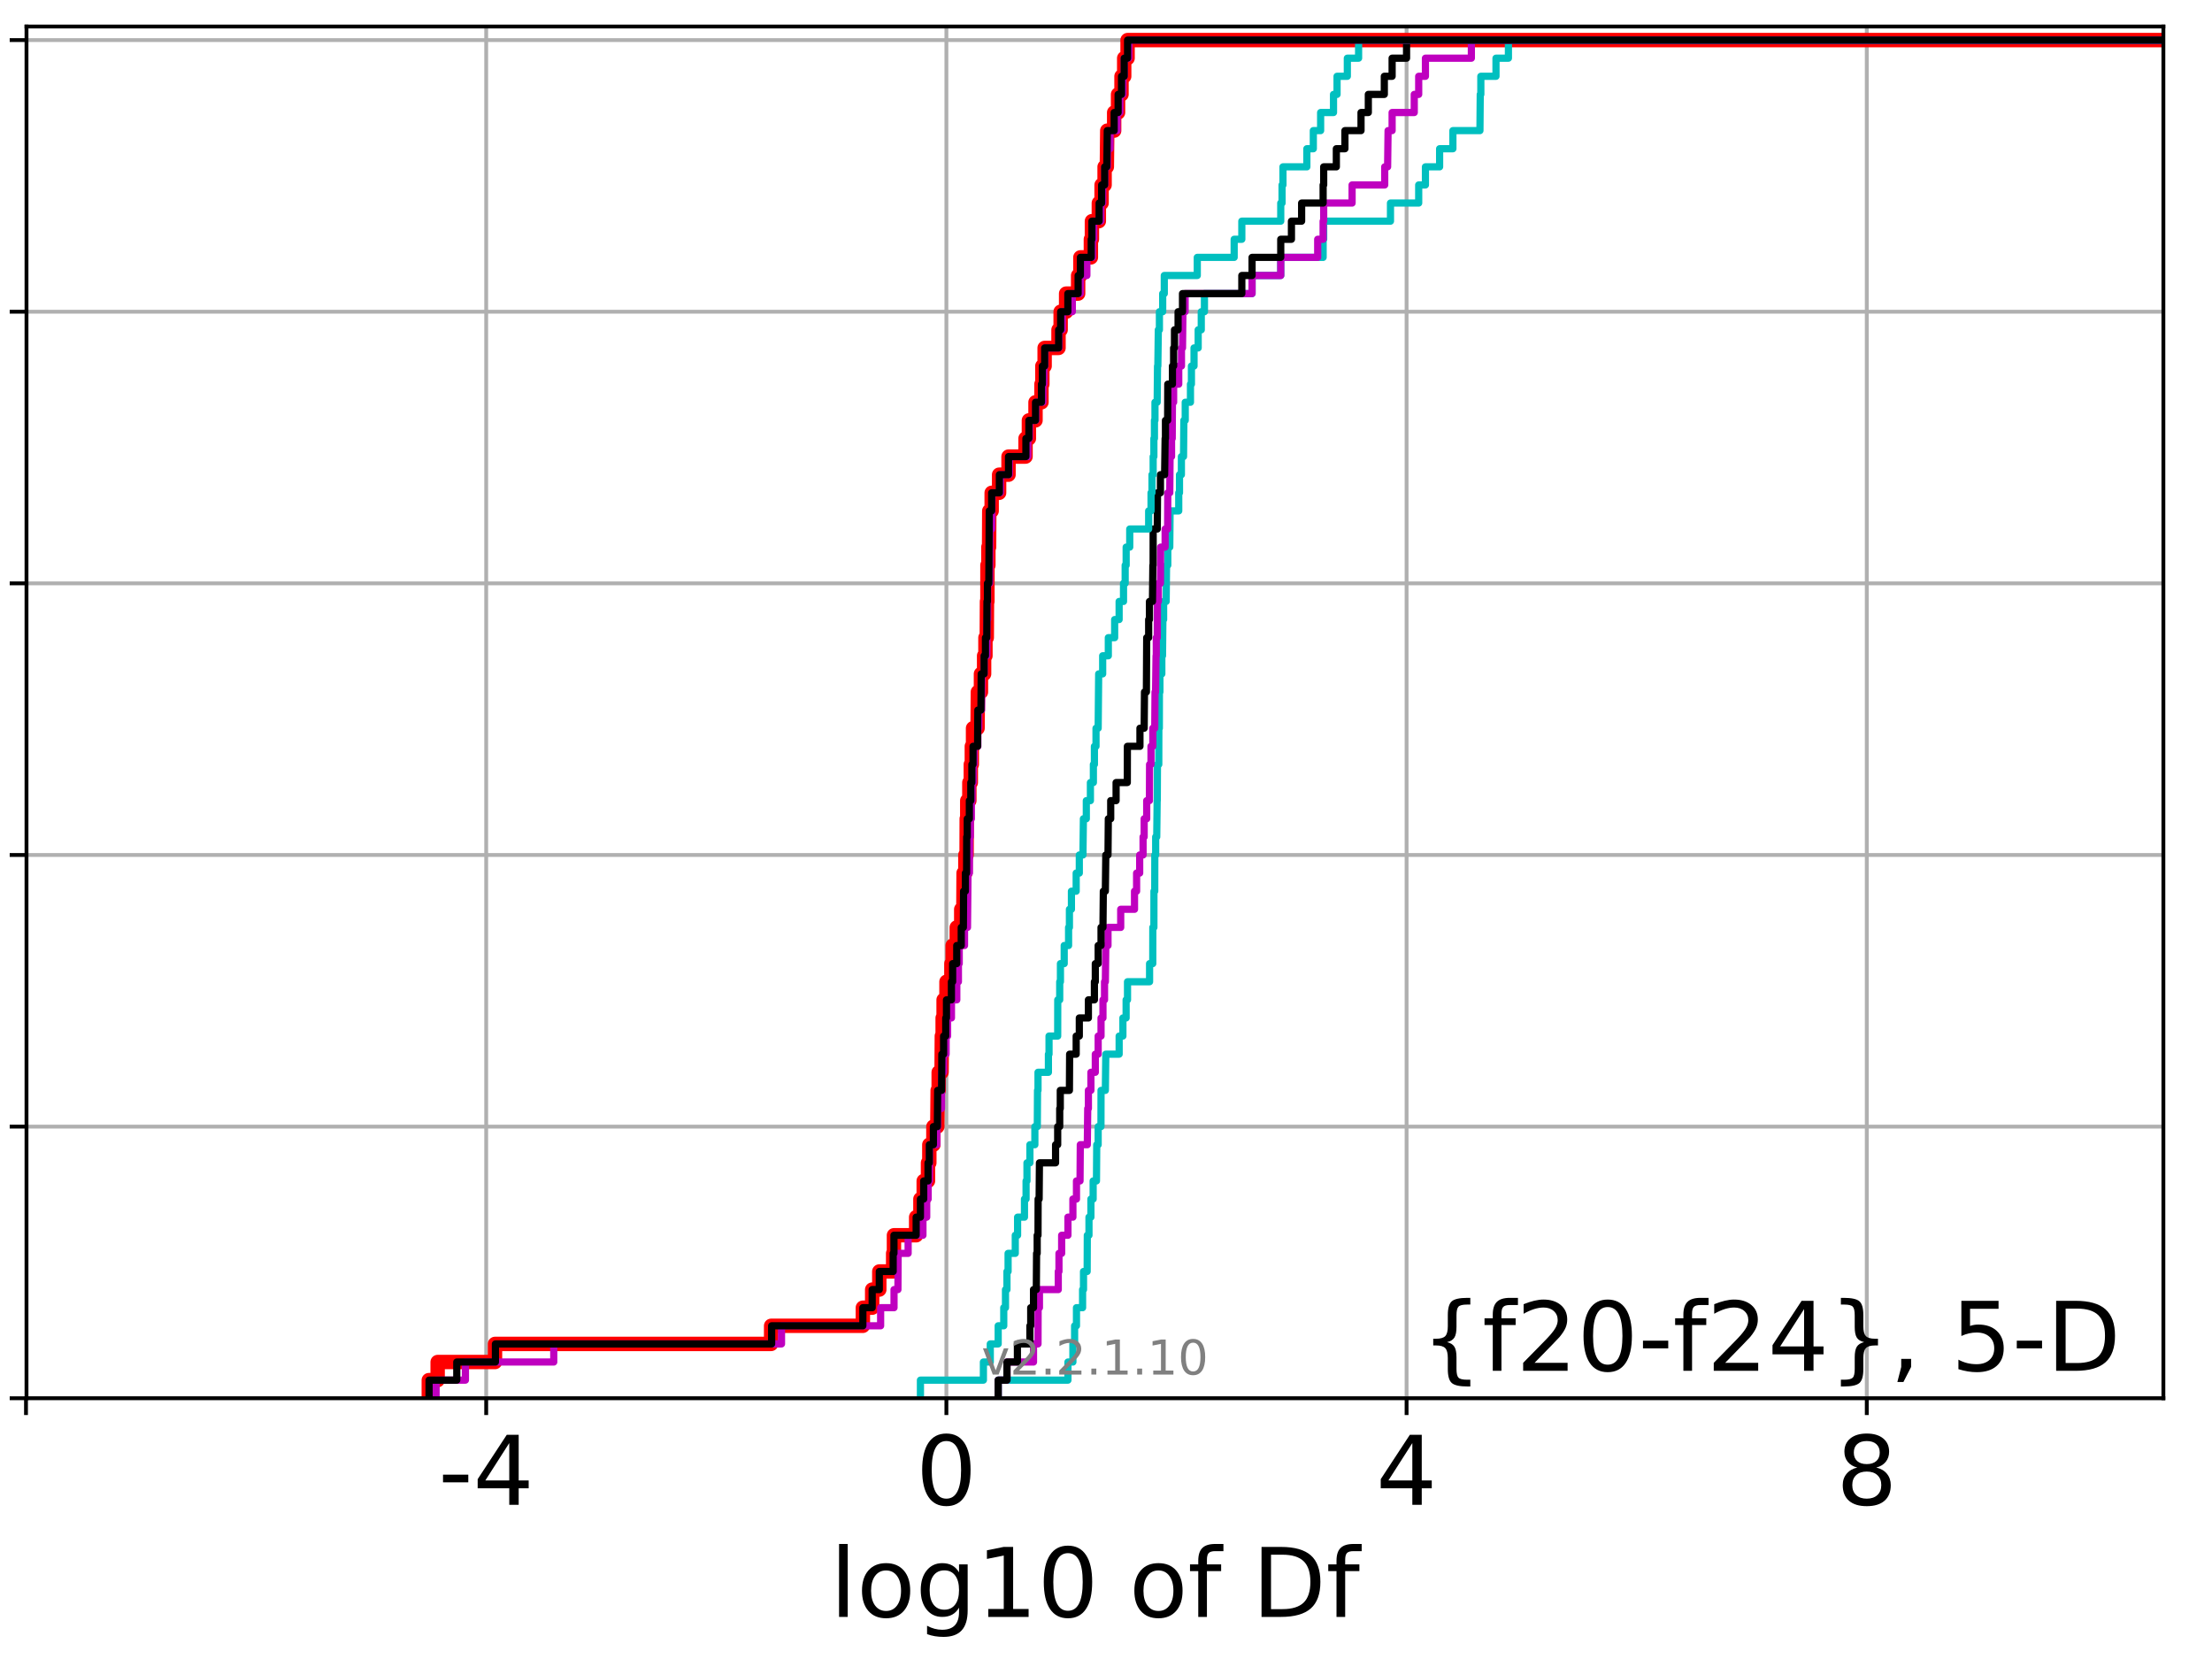<?xml version="1.0" encoding="utf-8" standalone="no"?>
<!DOCTYPE svg PUBLIC "-//W3C//DTD SVG 1.1//EN"
  "http://www.w3.org/Graphics/SVG/1.1/DTD/svg11.dtd">
<!-- Created with matplotlib (http://matplotlib.org/) -->
<svg height="345.6pt" version="1.1" viewBox="0 0 460.8 345.6" width="460.8pt" xmlns="http://www.w3.org/2000/svg" xmlns:xlink="http://www.w3.org/1999/xlink">
 <defs>
  <style type="text/css">
*{stroke-linecap:butt;stroke-linejoin:round;}
  </style>
 </defs>
 <g id="figure_1">
  <g id="patch_1">
   <path d="M 0 345.6 
L 460.8 345.6 
L 460.8 0 
L 0 0 
z
" style="fill:#ffffff;"/>
  </g>
  <g id="axes_1">
   <g id="patch_2">
    <path d="M 5.52 291.28 
L 450.672 291.28 
L 450.672 5.52 
L 5.52 5.52 
z
" style="fill:#ffffff;"/>
   </g>
   <g id="matplotlib.axis_1">
    <g id="xtick_1">
     <g id="line2d_1">
      <path clip-path="url(#p509a2408b2)" d="M 5.416 291.28 
L 5.416 5.52 
" style="fill:none;stroke:#b0b0b0;stroke-linecap:square;stroke-width:0.8;"/>
     </g>
     <g id="line2d_2">
      <defs>
       <path d="M 0 0 
L 0 3.5 
" id="m47ab465f50" style="stroke:#000000;stroke-width:0.8;"/>
      </defs>
      <g>
       <use style="stroke:#000000;stroke-width:0.8;" x="5.416" xlink:href="#m47ab465f50" y="291.28"/>
      </g>
     </g>
    </g>
    <g id="xtick_2">
     <g id="line2d_3">
      <path clip-path="url(#p509a2408b2)" d="M 101.284 291.28 
L 101.284 5.52 
" style="fill:none;stroke:#b0b0b0;stroke-linecap:square;stroke-width:0.8;"/>
     </g>
     <g id="line2d_4">
      <g>
       <use style="stroke:#000000;stroke-width:0.8;" x="101.284" xlink:href="#m47ab465f50" y="291.28"/>
      </g>
     </g>
     <g id="text_1">
      <!-- -4 -->
      <defs>
       <path d="M 4.891 31.391 
L 31.203 31.391 
L 31.203 23.391 
L 4.891 23.391 
z
" id="DejaVuSans-2d"/>
       <path d="M 37.797 64.312 
L 12.891 25.391 
L 37.797 25.391 
z
M 35.203 72.906 
L 47.609 72.906 
L 47.609 25.391 
L 58.016 25.391 
L 58.016 17.188 
L 47.609 17.188 
L 47.609 0 
L 37.797 0 
L 37.797 17.188 
L 4.891 17.188 
L 4.891 26.703 
z
" id="DejaVuSans-34"/>
      </defs>
      <g transform="translate(91.313 313.477)scale(0.2 -0.2)">
       <use xlink:href="#DejaVuSans-2d"/>
       <use x="36.084" xlink:href="#DejaVuSans-34"/>
      </g>
     </g>
    </g>
    <g id="xtick_3">
     <g id="line2d_5">
      <path clip-path="url(#p509a2408b2)" d="M 197.151 291.28 
L 197.151 5.52 
" style="fill:none;stroke:#b0b0b0;stroke-linecap:square;stroke-width:0.8;"/>
     </g>
     <g id="line2d_6">
      <g>
       <use style="stroke:#000000;stroke-width:0.8;" x="197.151" xlink:href="#m47ab465f50" y="291.28"/>
      </g>
     </g>
     <g id="text_2">
      <!-- 0 -->
      <defs>
       <path d="M 31.781 66.406 
Q 24.172 66.406 20.328 58.906 
Q 16.5 51.422 16.5 36.375 
Q 16.5 21.391 20.328 13.891 
Q 24.172 6.391 31.781 6.391 
Q 39.453 6.391 43.281 13.891 
Q 47.125 21.391 47.125 36.375 
Q 47.125 51.422 43.281 58.906 
Q 39.453 66.406 31.781 66.406 
z
M 31.781 74.219 
Q 44.047 74.219 50.516 64.516 
Q 56.984 54.828 56.984 36.375 
Q 56.984 17.969 50.516 8.266 
Q 44.047 -1.422 31.781 -1.422 
Q 19.531 -1.422 13.062 8.266 
Q 6.594 17.969 6.594 36.375 
Q 6.594 54.828 13.062 64.516 
Q 19.531 74.219 31.781 74.219 
z
" id="DejaVuSans-30"/>
      </defs>
      <g transform="translate(190.788 313.477)scale(0.2 -0.2)">
       <use xlink:href="#DejaVuSans-30"/>
      </g>
     </g>
    </g>
    <g id="xtick_4">
     <g id="line2d_7">
      <path clip-path="url(#p509a2408b2)" d="M 293.018 291.28 
L 293.018 5.52 
" style="fill:none;stroke:#b0b0b0;stroke-linecap:square;stroke-width:0.8;"/>
     </g>
     <g id="line2d_8">
      <g>
       <use style="stroke:#000000;stroke-width:0.8;" x="293.018" xlink:href="#m47ab465f50" y="291.28"/>
      </g>
     </g>
     <g id="text_3">
      <!-- 4 -->
      <g transform="translate(286.655 313.477)scale(0.2 -0.2)">
       <use xlink:href="#DejaVuSans-34"/>
      </g>
     </g>
    </g>
    <g id="xtick_5">
     <g id="line2d_9">
      <path clip-path="url(#p509a2408b2)" d="M 388.885 291.28 
L 388.885 5.52 
" style="fill:none;stroke:#b0b0b0;stroke-linecap:square;stroke-width:0.8;"/>
     </g>
     <g id="line2d_10">
      <g>
       <use style="stroke:#000000;stroke-width:0.8;" x="388.885" xlink:href="#m47ab465f50" y="291.28"/>
      </g>
     </g>
     <g id="text_4">
      <!-- 8 -->
      <defs>
       <path d="M 31.781 34.625 
Q 24.75 34.625 20.719 30.859 
Q 16.703 27.094 16.703 20.516 
Q 16.703 13.922 20.719 10.156 
Q 24.75 6.391 31.781 6.391 
Q 38.812 6.391 42.859 10.172 
Q 46.922 13.969 46.922 20.516 
Q 46.922 27.094 42.891 30.859 
Q 38.875 34.625 31.781 34.625 
z
M 21.922 38.812 
Q 15.578 40.375 12.031 44.719 
Q 8.5 49.078 8.5 55.328 
Q 8.5 64.062 14.719 69.141 
Q 20.953 74.219 31.781 74.219 
Q 42.672 74.219 48.875 69.141 
Q 55.078 64.062 55.078 55.328 
Q 55.078 49.078 51.531 44.719 
Q 48 40.375 41.703 38.812 
Q 48.828 37.156 52.797 32.312 
Q 56.781 27.484 56.781 20.516 
Q 56.781 9.906 50.312 4.234 
Q 43.844 -1.422 31.781 -1.422 
Q 19.734 -1.422 13.25 4.234 
Q 6.781 9.906 6.781 20.516 
Q 6.781 27.484 10.781 32.312 
Q 14.797 37.156 21.922 38.812 
z
M 18.312 54.391 
Q 18.312 48.734 21.844 45.562 
Q 25.391 42.391 31.781 42.391 
Q 38.141 42.391 41.719 45.562 
Q 45.312 48.734 45.312 54.391 
Q 45.312 60.062 41.719 63.234 
Q 38.141 66.406 31.781 66.406 
Q 25.391 66.406 21.844 63.234 
Q 18.312 60.062 18.312 54.391 
z
" id="DejaVuSans-38"/>
      </defs>
      <g transform="translate(382.522 313.477)scale(0.2 -0.2)">
       <use xlink:href="#DejaVuSans-38"/>
      </g>
     </g>
    </g>
    <g id="text_5">
     <!-- log10 of Df -->
     <defs>
      <path d="M 9.422 75.984 
L 18.406 75.984 
L 18.406 0 
L 9.422 0 
z
" id="DejaVuSans-6c"/>
      <path d="M 30.609 48.391 
Q 23.391 48.391 19.188 42.75 
Q 14.984 37.109 14.984 27.297 
Q 14.984 17.484 19.156 11.844 
Q 23.344 6.203 30.609 6.203 
Q 37.797 6.203 41.984 11.859 
Q 46.188 17.531 46.188 27.297 
Q 46.188 37.016 41.984 42.703 
Q 37.797 48.391 30.609 48.391 
z
M 30.609 56 
Q 42.328 56 49.016 48.375 
Q 55.719 40.766 55.719 27.297 
Q 55.719 13.875 49.016 6.219 
Q 42.328 -1.422 30.609 -1.422 
Q 18.844 -1.422 12.172 6.219 
Q 5.516 13.875 5.516 27.297 
Q 5.516 40.766 12.172 48.375 
Q 18.844 56 30.609 56 
z
" id="DejaVuSans-6f"/>
      <path d="M 45.406 27.984 
Q 45.406 37.75 41.375 43.109 
Q 37.359 48.484 30.078 48.484 
Q 22.859 48.484 18.828 43.109 
Q 14.797 37.75 14.797 27.984 
Q 14.797 18.266 18.828 12.891 
Q 22.859 7.516 30.078 7.516 
Q 37.359 7.516 41.375 12.891 
Q 45.406 18.266 45.406 27.984 
z
M 54.391 6.781 
Q 54.391 -7.172 48.188 -13.984 
Q 42 -20.797 29.203 -20.797 
Q 24.469 -20.797 20.266 -20.094 
Q 16.062 -19.391 12.109 -17.922 
L 12.109 -9.188 
Q 16.062 -11.328 19.922 -12.344 
Q 23.781 -13.375 27.781 -13.375 
Q 36.625 -13.375 41.016 -8.766 
Q 45.406 -4.156 45.406 5.172 
L 45.406 9.625 
Q 42.625 4.781 38.281 2.391 
Q 33.938 0 27.875 0 
Q 17.828 0 11.672 7.656 
Q 5.516 15.328 5.516 27.984 
Q 5.516 40.672 11.672 48.328 
Q 17.828 56 27.875 56 
Q 33.938 56 38.281 53.609 
Q 42.625 51.219 45.406 46.391 
L 45.406 54.688 
L 54.391 54.688 
z
" id="DejaVuSans-67"/>
      <path d="M 12.406 8.297 
L 28.516 8.297 
L 28.516 63.922 
L 10.984 60.406 
L 10.984 69.391 
L 28.422 72.906 
L 38.281 72.906 
L 38.281 8.297 
L 54.391 8.297 
L 54.391 0 
L 12.406 0 
z
" id="DejaVuSans-31"/>
      <path id="DejaVuSans-20"/>
      <path d="M 37.109 75.984 
L 37.109 68.5 
L 28.516 68.5 
Q 23.688 68.5 21.797 66.547 
Q 19.922 64.594 19.922 59.516 
L 19.922 54.688 
L 34.719 54.688 
L 34.719 47.703 
L 19.922 47.703 
L 19.922 0 
L 10.891 0 
L 10.891 47.703 
L 2.297 47.703 
L 2.297 54.688 
L 10.891 54.688 
L 10.891 58.5 
Q 10.891 67.625 15.141 71.797 
Q 19.391 75.984 28.609 75.984 
z
" id="DejaVuSans-66"/>
      <path d="M 19.672 64.797 
L 19.672 8.109 
L 31.594 8.109 
Q 46.688 8.109 53.688 14.938 
Q 60.688 21.781 60.688 36.531 
Q 60.688 51.172 53.688 57.984 
Q 46.688 64.797 31.594 64.797 
z
M 9.812 72.906 
L 30.078 72.906 
Q 51.266 72.906 61.172 64.094 
Q 71.094 55.281 71.094 36.531 
Q 71.094 17.672 61.125 8.828 
Q 51.172 0 30.078 0 
L 9.812 0 
z
" id="DejaVuSans-44"/>
     </defs>
     <g transform="translate(172.91 336.833)scale(0.2 -0.2)">
      <use xlink:href="#DejaVuSans-6c"/>
      <use x="27.783" xlink:href="#DejaVuSans-6f"/>
      <use x="88.965" xlink:href="#DejaVuSans-67"/>
      <use x="152.441" xlink:href="#DejaVuSans-31"/>
      <use x="216.064" xlink:href="#DejaVuSans-30"/>
      <use x="279.688" xlink:href="#DejaVuSans-20"/>
      <use x="311.475" xlink:href="#DejaVuSans-6f"/>
      <use x="372.656" xlink:href="#DejaVuSans-66"/>
      <use x="407.861" xlink:href="#DejaVuSans-20"/>
      <use x="439.648" xlink:href="#DejaVuSans-44"/>
      <use x="516.65" xlink:href="#DejaVuSans-66"/>
     </g>
    </g>
   </g>
   <g id="matplotlib.axis_2">
    <g id="ytick_1">
     <g id="line2d_11">
      <path clip-path="url(#p509a2408b2)" d="M 5.52 291.28 
L 450.672 291.28 
" style="fill:none;stroke:#b0b0b0;stroke-linecap:square;stroke-width:0.8;"/>
     </g>
     <g id="line2d_12">
      <defs>
       <path d="M 0 0 
L -3.5 0 
" id="mbb4badc30c" style="stroke:#000000;stroke-width:0.8;"/>
      </defs>
      <g>
       <use style="stroke:#000000;stroke-width:0.8;" x="5.52" xlink:href="#mbb4badc30c" y="291.28"/>
      </g>
     </g>
    </g>
    <g id="ytick_2">
     <g id="line2d_13">
      <path clip-path="url(#p509a2408b2)" d="M 5.52 234.694 
L 450.672 234.694 
" style="fill:none;stroke:#b0b0b0;stroke-linecap:square;stroke-width:0.8;"/>
     </g>
     <g id="line2d_14">
      <g>
       <use style="stroke:#000000;stroke-width:0.8;" x="5.52" xlink:href="#mbb4badc30c" y="234.694"/>
      </g>
     </g>
    </g>
    <g id="ytick_3">
     <g id="line2d_15">
      <path clip-path="url(#p509a2408b2)" d="M 5.52 178.108 
L 450.672 178.108 
" style="fill:none;stroke:#b0b0b0;stroke-linecap:square;stroke-width:0.8;"/>
     </g>
     <g id="line2d_16">
      <g>
       <use style="stroke:#000000;stroke-width:0.8;" x="5.52" xlink:href="#mbb4badc30c" y="178.108"/>
      </g>
     </g>
    </g>
    <g id="ytick_4">
     <g id="line2d_17">
      <path clip-path="url(#p509a2408b2)" d="M 5.52 121.522 
L 450.672 121.522 
" style="fill:none;stroke:#b0b0b0;stroke-linecap:square;stroke-width:0.8;"/>
     </g>
     <g id="line2d_18">
      <g>
       <use style="stroke:#000000;stroke-width:0.8;" x="5.52" xlink:href="#mbb4badc30c" y="121.522"/>
      </g>
     </g>
    </g>
    <g id="ytick_5">
     <g id="line2d_19">
      <path clip-path="url(#p509a2408b2)" d="M 5.52 64.935 
L 450.672 64.935 
" style="fill:none;stroke:#b0b0b0;stroke-linecap:square;stroke-width:0.8;"/>
     </g>
     <g id="line2d_20">
      <g>
       <use style="stroke:#000000;stroke-width:0.8;" x="5.52" xlink:href="#mbb4badc30c" y="64.935"/>
      </g>
     </g>
    </g>
    <g id="ytick_6">
     <g id="line2d_21">
      <path clip-path="url(#p509a2408b2)" d="M 5.52 8.349 
L 450.672 8.349 
" style="fill:none;stroke:#b0b0b0;stroke-linecap:square;stroke-width:0.8;"/>
     </g>
     <g id="line2d_22">
      <g>
       <use style="stroke:#000000;stroke-width:0.8;" x="5.52" xlink:href="#mbb4badc30c" y="8.349"/>
      </g>
     </g>
    </g>
   </g>
   <g id="line2d_23">
    <path clip-path="url(#p509a2408b2)" d="M 89.325 291.28 
L 89.325 287.508 
L 91.171 287.508 
L 91.171 283.735 
L 103.117 283.735 
L 103.117 279.963 
L 160.641 279.963 
L 160.641 276.19 
L 179.749 276.19 
L 179.749 272.418 
L 181.69 272.418 
L 181.69 268.646 
L 183.173 268.646 
L 183.173 264.873 
L 186.061 264.873 
L 186.061 261.101 
L 186.227 261.101 
L 186.227 257.328 
L 190.852 257.328 
L 190.852 253.556 
L 191.738 253.556 
L 191.738 249.783 
L 192.425 249.783 
L 192.425 246.011 
L 193.317 246.011 
L 193.317 242.239 
L 193.595 242.239 
L 193.595 238.466 
L 194.441 238.466 
L 194.441 234.694 
L 195.259 234.694 
L 195.328 227.149 
L 195.543 227.149 
L 195.543 223.377 
L 196.147 223.377 
L 196.199 215.832 
L 196.372 215.832 
L 196.372 212.059 
L 196.569 212.059 
L 196.569 208.287 
L 197.168 208.287 
L 197.168 204.515 
L 198.195 204.515 
L 198.195 200.742 
L 198.451 200.742 
L 198.451 196.97 
L 199.306 196.97 
L 199.306 193.197 
L 200.242 193.197 
L 200.242 189.425 
L 200.687 189.425 
L 200.731 181.88 
L 201.103 181.88 
L 201.103 178.108 
L 201.358 178.108 
L 201.382 170.563 
L 201.495 170.563 
L 201.495 166.79 
L 201.933 166.79 
L 201.933 163.018 
L 202.238 163.018 
L 202.238 159.246 
L 202.449 159.246 
L 202.449 155.473 
L 202.702 155.473 
L 202.702 151.701 
L 203.645 151.701 
L 203.704 144.156 
L 204.351 144.156 
L 204.351 140.384 
L 205.007 140.384 
L 205.007 136.611 
L 205.285 136.611 
L 205.285 132.839 
L 205.562 132.839 
L 205.604 125.294 
L 205.696 125.294 
L 205.703 117.749 
L 205.897 117.749 
L 205.897 113.977 
L 206.044 113.977 
L 206.082 106.432 
L 206.581 106.432 
L 206.581 102.66 
L 208.133 102.66 
L 208.133 98.887 
L 210.094 98.887 
L 210.094 95.115 
L 213.638 95.115 
L 213.638 91.342 
L 214.34 91.342 
L 214.34 87.57 
L 215.717 87.57 
L 215.717 83.797 
L 216.957 83.797 
L 216.957 80.025 
L 217.142 80.025 
L 217.142 76.253 
L 217.616 76.253 
L 217.616 72.48 
L 220.507 72.48 
L 220.507 68.708 
L 220.951 68.708 
L 220.951 64.935 
L 222.092 64.935 
L 222.092 61.163 
L 224.595 61.163 
L 224.595 57.391 
L 225.064 57.391 
L 225.064 53.618 
L 227.251 53.618 
L 227.251 49.846 
L 227.467 49.846 
L 227.467 46.073 
L 228.909 46.073 
L 228.909 42.301 
L 229.48 42.301 
L 229.48 38.529 
L 230.108 38.529 
L 230.108 34.756 
L 230.576 34.756 
L 230.663 27.211 
L 232.099 27.211 
L 232.099 23.439 
L 232.909 23.439 
L 232.909 19.667 
L 233.63 19.667 
L 233.63 15.894 
L 234.191 15.894 
L 234.191 12.122 
L 234.895 12.122 
L 234.895 8.349 
L 234.895 8.349 
L 450.672 8.349 
L 450.672 8.349 
" style="fill:none;stroke:#ff0000;stroke-linecap:square;stroke-width:3;"/>
   </g>
   <g id="line2d_24">
    <path clip-path="url(#p509a2408b2)" d="M 207.94 291.28 
L 207.94 287.508 
L 222.471 287.508 
L 222.471 283.735 
L 223.503 283.735 
L 223.503 279.963 
L 223.861 279.963 
L 223.861 276.19 
L 224.249 276.19 
L 224.249 272.418 
L 225.522 272.418 
L 225.522 268.646 
L 225.716 268.646 
L 225.716 264.873 
L 226.475 264.873 
L 226.506 257.328 
L 226.853 257.328 
L 226.853 253.556 
L 227.255 253.556 
L 227.255 249.783 
L 227.724 249.783 
L 227.724 246.011 
L 228.415 246.011 
L 228.471 238.466 
L 228.768 238.466 
L 228.768 234.694 
L 229.351 234.694 
L 229.366 227.149 
L 230.266 227.149 
L 230.359 219.604 
L 233.139 219.604 
L 233.139 215.832 
L 233.92 215.832 
L 233.92 212.059 
L 234.591 212.059 
L 234.591 208.287 
L 234.881 208.287 
L 234.881 204.515 
L 239.478 204.515 
L 239.478 200.742 
L 240.141 200.742 
L 240.152 193.197 
L 240.379 193.197 
L 240.389 185.653 
L 240.554 185.653 
L 240.569 178.108 
L 240.748 178.108 
L 240.748 174.335 
L 240.969 174.335 
L 241.058 166.79 
L 241.082 166.79 
L 241.118 159.246 
L 241.395 159.246 
L 241.409 151.701 
L 241.512 151.701 
L 241.525 144.156 
L 241.629 144.156 
L 241.629 140.384 
L 242.03 140.384 
L 242.03 136.611 
L 242.171 136.611 
L 242.253 129.066 
L 242.404 129.066 
L 242.404 125.294 
L 242.933 125.294 
L 243.014 117.749 
L 243.271 117.749 
L 243.271 113.977 
L 243.684 113.977 
L 243.747 106.432 
L 245.554 106.432 
L 245.554 102.66 
L 245.711 102.66 
L 245.711 98.887 
L 246.106 98.887 
L 246.106 95.115 
L 246.552 95.115 
L 246.62 87.57 
L 246.907 87.57 
L 246.907 83.797 
L 247.996 83.797 
L 247.996 80.025 
L 248.196 80.025 
L 248.196 76.253 
L 248.739 76.253 
L 248.739 72.48 
L 249.603 72.48 
L 249.603 68.708 
L 250.246 68.708 
L 250.246 64.935 
L 250.907 64.935 
L 250.907 61.163 
L 260.828 61.163 
L 260.828 57.391 
L 266.803 57.391 
L 266.803 53.618 
L 275.631 53.618 
L 275.631 49.846 
L 275.748 49.846 
L 275.748 46.073 
L 289.662 46.073 
L 289.662 42.301 
L 295.54 42.301 
L 295.54 38.529 
L 296.944 38.529 
L 296.944 34.756 
L 299.899 34.756 
L 299.899 30.984 
L 302.666 30.984 
L 302.666 27.211 
L 308.298 27.211 
L 308.362 19.667 
L 308.483 19.667 
L 308.483 15.894 
L 311.643 15.894 
L 311.643 12.122 
L 314.232 12.122 
L 314.232 8.349 
L 314.232 8.349 
L 450.672 8.349 
L 450.672 8.349 
" style="fill:none;stroke:#00bfbf;stroke-linecap:square;stroke-width:1.5;"/>
   </g>
   <g id="line2d_25">
    <path clip-path="url(#p509a2408b2)" d="M 207.94 291.28 
L 207.94 287.508 
L 209.769 287.508 
L 209.769 283.735 
L 215.299 283.735 
L 215.299 279.963 
L 216.237 279.963 
L 216.26 272.418 
L 216.534 272.418 
L 216.534 268.646 
L 220.457 268.646 
L 220.457 264.873 
L 220.603 264.873 
L 220.603 261.101 
L 221.163 261.101 
L 221.163 257.328 
L 222.471 257.328 
L 222.471 253.556 
L 223.503 253.556 
L 223.503 249.783 
L 224.249 249.783 
L 224.249 246.011 
L 224.99 246.011 
L 225.046 238.466 
L 226.506 238.466 
L 226.594 230.921 
L 226.734 230.921 
L 226.734 227.149 
L 227.255 227.149 
L 227.255 223.377 
L 228.172 223.377 
L 228.172 219.604 
L 228.768 219.604 
L 228.768 215.832 
L 229.366 215.832 
L 229.366 212.059 
L 229.767 212.059 
L 229.767 208.287 
L 230.094 208.287 
L 230.094 204.515 
L 230.266 204.515 
L 230.359 196.97 
L 230.817 196.97 
L 230.817 193.197 
L 233.464 193.197 
L 233.464 189.425 
L 236.34 189.425 
L 236.34 185.653 
L 236.774 185.653 
L 236.774 181.88 
L 237.417 181.88 
L 237.417 178.108 
L 238.122 178.108 
L 238.122 174.335 
L 238.351 174.335 
L 238.351 170.563 
L 238.879 170.563 
L 238.879 166.79 
L 239.447 166.79 
L 239.478 159.246 
L 239.774 159.246 
L 239.774 155.473 
L 240.152 155.473 
L 240.152 151.701 
L 240.554 151.701 
L 240.614 144.156 
L 240.726 144.156 
L 240.827 136.611 
L 240.875 136.611 
L 240.875 132.839 
L 241.082 132.839 
L 241.118 125.294 
L 241.317 125.294 
L 241.317 121.522 
L 241.741 121.522 
L 241.782 113.977 
L 242.717 113.977 
L 242.717 110.204 
L 243.241 110.204 
L 243.271 102.66 
L 243.684 102.66 
L 243.747 95.115 
L 244.055 95.115 
L 244.055 91.342 
L 244.196 91.342 
L 244.24 83.797 
L 244.488 83.797 
L 244.488 80.025 
L 245.554 80.025 
L 245.554 76.253 
L 246.119 76.253 
L 246.119 72.48 
L 246.337 72.48 
L 246.426 64.935 
L 246.883 64.935 
L 246.883 61.163 
L 260.828 61.163 
L 260.828 57.391 
L 266.803 57.391 
L 266.803 53.618 
L 274.499 53.618 
L 274.499 49.846 
L 275.631 49.846 
L 275.631 46.073 
L 275.748 46.073 
L 275.748 42.301 
L 281.666 42.301 
L 281.666 38.529 
L 288.461 38.529 
L 288.461 34.756 
L 289.065 34.756 
L 289.161 27.211 
L 290.004 27.211 
L 290.004 23.439 
L 294.616 23.439 
L 294.616 19.667 
L 295.54 19.667 
L 295.54 15.894 
L 296.944 15.894 
L 296.944 12.122 
L 306.513 12.122 
L 306.513 8.349 
L 306.513 8.349 
L 450.672 8.349 
L 450.672 8.349 
" style="fill:none;stroke:#bf00bf;stroke-linecap:square;stroke-width:1.5;"/>
   </g>
   <g id="line2d_26">
    <path clip-path="url(#p509a2408b2)" d="M 207.94 291.28 
L 207.94 287.508 
L 209.769 287.508 
L 209.769 283.735 
L 211.946 283.735 
L 211.946 279.963 
L 214.549 279.963 
L 214.549 276.19 
L 214.718 276.19 
L 214.718 272.418 
L 215.299 272.418 
L 215.299 268.646 
L 215.885 268.646 
L 215.938 261.101 
L 216.065 261.101 
L 216.065 257.328 
L 216.237 257.328 
L 216.26 249.783 
L 216.47 249.783 
L 216.534 242.239 
L 219.896 242.239 
L 219.896 238.466 
L 220.336 238.466 
L 220.336 234.694 
L 220.758 234.694 
L 220.758 230.921 
L 220.876 230.921 
L 220.876 227.149 
L 222.78 227.149 
L 222.824 219.604 
L 224.189 219.604 
L 224.189 215.832 
L 224.841 215.832 
L 224.841 212.059 
L 226.734 212.059 
L 226.734 208.287 
L 227.986 208.287 
L 227.986 204.515 
L 228.172 204.515 
L 228.172 200.742 
L 228.768 200.742 
L 228.768 196.97 
L 229.366 196.97 
L 229.366 193.197 
L 229.767 193.197 
L 229.842 185.653 
L 230.266 185.653 
L 230.359 178.108 
L 230.817 178.108 
L 230.884 170.563 
L 231.381 170.563 
L 231.381 166.79 
L 232.503 166.79 
L 232.503 163.018 
L 234.838 163.018 
L 234.855 155.473 
L 237.471 155.473 
L 237.471 151.701 
L 238.351 151.701 
L 238.418 144.156 
L 238.816 144.156 
L 238.879 132.839 
L 239.287 132.839 
L 239.287 129.066 
L 239.455 129.066 
L 239.455 125.294 
L 240.079 125.294 
L 240.16 117.749 
L 240.216 117.749 
L 240.225 110.204 
L 241.082 110.204 
L 241.133 102.66 
L 241.741 102.66 
L 241.741 98.887 
L 242.611 98.887 
L 242.717 91.342 
L 242.786 91.342 
L 242.786 87.57 
L 243.241 87.57 
L 243.271 80.025 
L 244.24 80.025 
L 244.24 76.253 
L 244.488 76.253 
L 244.488 72.48 
L 244.67 72.48 
L 244.67 68.708 
L 245.417 68.708 
L 245.417 64.935 
L 246.337 64.935 
L 246.337 61.163 
L 258.694 61.163 
L 258.694 57.391 
L 260.828 57.391 
L 260.828 53.618 
L 266.803 53.618 
L 266.803 49.846 
L 269.031 49.846 
L 269.031 46.073 
L 271.153 46.073 
L 271.153 42.301 
L 275.631 42.301 
L 275.631 38.529 
L 275.748 38.529 
L 275.748 34.756 
L 278.385 34.756 
L 278.385 30.984 
L 280.173 30.984 
L 280.173 27.211 
L 283.526 27.211 
L 283.526 23.439 
L 285.047 23.439 
L 285.047 19.667 
L 288.379 19.667 
L 288.379 15.894 
L 290.004 15.894 
L 290.004 12.122 
L 293.013 12.122 
L 293.013 8.349 
L 293.013 8.349 
L 450.672 8.349 
L 450.672 8.349 
" style="fill:none;stroke:#000000;stroke-linecap:square;stroke-width:1.5;"/>
   </g>
   <g id="line2d_27">
    <path clip-path="url(#p509a2408b2)" d="M 191.743 291.28 
L 191.743 287.508 
L 204.861 287.508 
L 204.861 283.735 
L 206.294 283.735 
L 206.294 279.963 
L 207.94 279.963 
L 207.94 276.19 
L 209.101 276.19 
L 209.101 272.418 
L 209.462 272.418 
L 209.462 268.646 
L 209.766 268.646 
L 209.766 264.873 
L 210.004 264.873 
L 210.004 261.101 
L 211.501 261.101 
L 211.501 257.328 
L 211.984 257.328 
L 211.984 253.556 
L 213.417 253.556 
L 213.417 249.783 
L 213.75 249.783 
L 213.75 246.011 
L 213.938 246.011 
L 213.938 242.239 
L 214.549 242.239 
L 214.549 238.466 
L 215.582 238.466 
L 215.582 234.694 
L 216.089 234.694 
L 216.134 227.149 
L 216.237 227.149 
L 216.237 223.377 
L 218.405 223.377 
L 218.405 219.604 
L 218.532 219.604 
L 218.532 215.832 
L 220.336 215.832 
L 220.35 208.287 
L 220.758 208.287 
L 220.758 204.515 
L 220.909 204.515 
L 220.909 200.742 
L 221.694 200.742 
L 221.694 196.97 
L 222.605 196.97 
L 222.605 193.197 
L 222.78 193.197 
L 222.78 189.425 
L 223.199 189.425 
L 223.199 185.653 
L 224.189 185.653 
L 224.189 181.88 
L 224.841 181.88 
L 224.841 178.108 
L 225.596 178.108 
L 225.693 170.563 
L 226.302 170.563 
L 226.302 166.79 
L 227.152 166.79 
L 227.152 163.018 
L 227.771 163.018 
L 227.771 159.246 
L 227.986 159.246 
L 227.986 155.473 
L 228.32 155.473 
L 228.32 151.701 
L 228.768 151.701 
L 228.874 140.384 
L 229.706 140.384 
L 229.706 136.611 
L 230.884 136.611 
L 230.884 132.839 
L 232.202 132.839 
L 232.202 129.066 
L 233.134 129.066 
L 233.134 125.294 
L 234.049 125.294 
L 234.049 121.522 
L 234.394 121.522 
L 234.394 117.749 
L 234.6 117.749 
L 234.6 113.977 
L 235.345 113.977 
L 235.345 110.204 
L 239.287 110.204 
L 239.287 106.432 
L 239.782 106.432 
L 239.782 102.66 
L 239.981 102.66 
L 239.981 98.887 
L 240.225 98.887 
L 240.225 95.115 
L 240.375 95.115 
L 240.375 91.342 
L 240.49 91.342 
L 240.49 87.57 
L 240.602 87.57 
L 240.602 83.797 
L 241.06 83.797 
L 241.133 76.253 
L 241.201 76.253 
L 241.3 68.708 
L 241.527 68.708 
L 241.527 64.935 
L 242.21 64.935 
L 242.21 61.163 
L 242.542 61.163 
L 242.542 57.391 
L 249.415 57.391 
L 249.415 53.618 
L 257.099 53.618 
L 257.099 49.846 
L 258.694 49.846 
L 258.694 46.073 
L 266.803 46.073 
L 266.803 42.301 
L 267.076 42.301 
L 267.076 38.529 
L 267.262 38.529 
L 267.262 34.756 
L 272.241 34.756 
L 272.241 30.984 
L 273.589 30.984 
L 273.589 27.211 
L 275.111 27.211 
L 275.111 23.439 
L 277.794 23.439 
L 277.794 19.667 
L 278.532 19.667 
L 278.532 15.894 
L 280.674 15.894 
L 280.674 12.122 
L 283.021 12.122 
L 283.021 8.349 
L 283.021 8.349 
L 450.672 8.349 
L 450.672 8.349 
" style="fill:none;stroke:#00bfbf;stroke-linecap:square;stroke-width:1.5;"/>
   </g>
   <g id="line2d_28">
    <path clip-path="url(#p509a2408b2)" d="M 90.846 291.28 
L 90.846 287.508 
L 96.956 287.508 
L 96.956 283.735 
L 115.359 283.735 
L 115.359 279.963 
L 162.802 279.963 
L 162.802 276.19 
L 183.45 276.19 
L 183.45 272.418 
L 186.242 272.418 
L 186.242 268.646 
L 187.054 268.646 
L 187.1 261.101 
L 189.18 261.101 
L 189.18 257.328 
L 192.264 257.328 
L 192.264 253.556 
L 193.049 253.556 
L 193.049 249.783 
L 193.354 249.783 
L 193.354 246.011 
L 193.619 246.011 
L 193.654 238.466 
L 195.159 238.466 
L 195.159 234.694 
L 195.379 234.694 
L 195.379 230.921 
L 196.128 230.921 
L 196.151 223.377 
L 196.567 223.377 
L 196.567 219.604 
L 197.09 219.604 
L 197.09 215.832 
L 197.401 215.832 
L 197.401 212.059 
L 198.203 212.059 
L 198.203 208.287 
L 199.319 208.287 
L 199.319 204.515 
L 199.655 204.515 
L 199.655 200.742 
L 199.825 200.742 
L 199.825 196.97 
L 200.927 196.97 
L 200.927 193.197 
L 201.547 193.197 
L 201.655 181.88 
L 201.942 181.88 
L 201.984 174.335 
L 202.14 174.335 
L 202.14 170.563 
L 202.35 170.563 
L 202.35 166.79 
L 202.501 166.79 
L 202.501 163.018 
L 202.753 163.018 
L 202.753 159.246 
L 202.922 159.246 
L 202.922 155.473 
L 203.706 155.473 
L 203.706 151.701 
L 203.906 151.701 
L 203.906 147.928 
L 204.477 147.928 
L 204.545 140.384 
L 205.037 140.384 
L 205.037 136.611 
L 205.578 136.611 
L 205.635 129.066 
L 205.746 129.066 
L 205.747 121.522 
L 206.173 121.522 
L 206.219 110.204 
L 206.604 110.204 
L 206.667 102.66 
L 208.413 102.66 
L 208.413 98.887 
L 210.26 98.887 
L 210.26 95.115 
L 214.115 95.115 
L 214.115 91.342 
L 214.474 91.342 
L 214.474 87.57 
L 215.801 87.57 
L 215.801 83.797 
L 217.261 83.797 
L 217.261 80.025 
L 217.464 80.025 
L 217.464 76.253 
L 217.689 76.253 
L 217.689 72.48 
L 220.617 72.48 
L 220.617 68.708 
L 221.296 68.708 
L 221.296 64.935 
L 223.386 64.935 
L 223.386 61.163 
L 225.07 61.163 
L 225.07 57.391 
L 226.416 57.391 
L 226.416 53.618 
L 227.598 53.618 
L 227.598 49.846 
L 227.846 49.846 
L 227.846 46.073 
L 229.327 46.073 
L 229.327 42.301 
L 229.721 42.301 
L 229.721 38.529 
L 230.178 38.529 
L 230.178 34.756 
L 230.725 34.756 
L 230.725 30.984 
L 231.238 30.984 
L 231.238 27.211 
L 232.714 27.211 
L 232.714 23.439 
L 233.305 23.439 
L 233.305 19.667 
L 233.933 19.667 
L 233.933 15.894 
L 234.214 15.894 
L 234.214 12.122 
L 235.168 12.122 
L 235.168 8.349 
L 235.168 8.349 
L 450.672 8.349 
L 450.672 8.349 
" style="fill:none;stroke:#bf00bf;stroke-linecap:square;stroke-width:1.5;"/>
   </g>
   <g id="line2d_29">
    <path clip-path="url(#p509a2408b2)" d="M 89.384 291.28 
L 89.384 287.508 
L 95.154 287.508 
L 95.154 283.735 
L 103.205 283.735 
L 103.205 279.963 
L 160.746 279.963 
L 160.746 276.19 
L 179.749 276.19 
L 179.749 272.418 
L 181.69 272.418 
L 181.69 268.646 
L 183.173 268.646 
L 183.173 264.873 
L 186.061 264.873 
L 186.061 261.101 
L 186.227 261.101 
L 186.227 257.328 
L 190.852 257.328 
L 190.852 253.556 
L 191.738 253.556 
L 191.738 249.783 
L 192.425 249.783 
L 192.425 246.011 
L 193.326 246.011 
L 193.326 242.239 
L 193.595 242.239 
L 193.595 238.466 
L 194.441 238.466 
L 194.441 234.694 
L 195.268 234.694 
L 195.328 227.149 
L 196.147 227.149 
L 196.205 219.604 
L 196.569 219.604 
L 196.569 215.832 
L 197.012 215.832 
L 197.012 212.059 
L 197.168 212.059 
L 197.168 208.287 
L 198.195 208.287 
L 198.195 204.515 
L 198.451 204.515 
L 198.451 200.742 
L 199.306 200.742 
L 199.306 196.97 
L 200.242 196.97 
L 200.242 193.197 
L 200.687 193.197 
L 200.731 185.653 
L 201.103 185.653 
L 201.103 181.88 
L 201.358 181.88 
L 201.382 174.335 
L 201.495 174.335 
L 201.495 170.563 
L 201.933 170.563 
L 201.933 166.79 
L 202.238 166.79 
L 202.238 163.018 
L 202.46 163.018 
L 202.46 159.246 
L 202.702 159.246 
L 202.702 155.473 
L 203.647 155.473 
L 203.704 147.928 
L 204.346 147.928 
L 204.406 140.384 
L 205.008 140.384 
L 205.008 136.611 
L 205.285 136.611 
L 205.285 132.839 
L 205.562 132.839 
L 205.604 125.294 
L 205.703 125.294 
L 205.703 121.522 
L 205.991 121.522 
L 206.082 106.432 
L 206.581 106.432 
L 206.581 102.66 
L 208.187 102.66 
L 208.187 98.887 
L 210.094 98.887 
L 210.094 95.115 
L 213.716 95.115 
L 213.716 91.342 
L 214.34 91.342 
L 214.34 87.57 
L 215.721 87.57 
L 215.721 83.797 
L 216.957 83.797 
L 216.957 80.025 
L 217.142 80.025 
L 217.142 76.253 
L 217.621 76.253 
L 217.621 72.48 
L 220.535 72.48 
L 220.535 68.708 
L 220.951 68.708 
L 220.951 64.935 
L 222.452 64.935 
L 222.452 61.163 
L 224.595 61.163 
L 224.595 57.391 
L 225.064 57.391 
L 225.064 53.618 
L 227.322 53.618 
L 227.322 49.846 
L 227.467 49.846 
L 227.467 46.073 
L 228.97 46.073 
L 228.97 42.301 
L 229.494 42.301 
L 229.494 38.529 
L 230.123 38.529 
L 230.123 34.756 
L 230.576 34.756 
L 230.663 27.211 
L 232.099 27.211 
L 232.099 23.439 
L 232.926 23.439 
L 232.926 19.667 
L 233.634 19.667 
L 233.634 15.894 
L 234.191 15.894 
L 234.191 12.122 
L 234.896 12.122 
L 234.896 8.349 
L 234.896 8.349 
L 450.672 8.349 
L 450.672 8.349 
" style="fill:none;stroke:#000000;stroke-linecap:square;stroke-width:1.5;"/>
   </g>
   <g id="patch_3">
    <path d="M 5.52 291.28 
L 5.52 5.52 
" style="fill:none;stroke:#000000;stroke-linecap:square;stroke-linejoin:miter;stroke-width:0.8;"/>
   </g>
   <g id="patch_4">
    <path d="M 450.672 291.28 
L 450.672 5.52 
" style="fill:none;stroke:#000000;stroke-linecap:square;stroke-linejoin:miter;stroke-width:0.8;"/>
   </g>
   <g id="patch_5">
    <path d="M 5.52 291.28 
L 450.672 291.28 
" style="fill:none;stroke:#000000;stroke-linecap:square;stroke-linejoin:miter;stroke-width:0.8;"/>
   </g>
   <g id="patch_6">
    <path d="M 5.52 5.52 
L 450.672 5.52 
" style="fill:none;stroke:#000000;stroke-linecap:square;stroke-linejoin:miter;stroke-width:0.8;"/>
   </g>
   <g id="text_6">
    <!-- {f20-f24}, 5-D -->
    <defs>
     <path d="M 51.125 -9.281 
L 51.125 -16.312 
L 48.094 -16.312 
Q 35.938 -16.312 31.812 -12.688 
Q 27.688 -9.078 27.688 1.703 
L 27.688 13.375 
Q 27.688 20.75 25.047 23.578 
Q 22.406 26.422 15.484 26.422 
L 12.5 26.422 
L 12.5 33.406 
L 15.484 33.406 
Q 22.469 33.406 25.078 36.203 
Q 27.688 39.016 27.688 46.297 
L 27.688 58.016 
Q 27.688 68.797 31.812 72.391 
Q 35.938 75.984 48.094 75.984 
L 51.125 75.984 
L 51.125 69 
L 47.797 69 
Q 40.922 69 38.812 66.844 
Q 36.719 64.703 36.719 57.812 
L 36.719 45.703 
Q 36.719 38.031 34.5 34.562 
Q 32.281 31.109 26.906 29.891 
Q 32.328 28.562 34.516 25.094 
Q 36.719 21.625 36.719 14.016 
L 36.719 1.906 
Q 36.719 -4.984 38.812 -7.125 
Q 40.922 -9.281 47.797 -9.281 
z
" id="DejaVuSans-7b"/>
     <path d="M 19.188 8.297 
L 53.609 8.297 
L 53.609 0 
L 7.328 0 
L 7.328 8.297 
Q 12.938 14.109 22.625 23.891 
Q 32.328 33.688 34.812 36.531 
Q 39.547 41.844 41.422 45.531 
Q 43.312 49.219 43.312 52.781 
Q 43.312 58.594 39.234 62.25 
Q 35.156 65.922 28.609 65.922 
Q 23.969 65.922 18.812 64.312 
Q 13.672 62.703 7.812 59.422 
L 7.812 69.391 
Q 13.766 71.781 18.938 73 
Q 24.125 74.219 28.422 74.219 
Q 39.75 74.219 46.484 68.547 
Q 53.219 62.891 53.219 53.422 
Q 53.219 48.922 51.531 44.891 
Q 49.859 40.875 45.406 35.406 
Q 44.188 33.984 37.641 27.219 
Q 31.109 20.453 19.188 8.297 
z
" id="DejaVuSans-32"/>
     <path d="M 12.5 -9.281 
L 15.922 -9.281 
Q 22.75 -9.281 24.828 -7.172 
Q 26.906 -5.078 26.906 1.906 
L 26.906 14.016 
Q 26.906 21.625 29.094 25.094 
Q 31.297 28.562 36.719 29.891 
Q 31.297 31.109 29.094 34.562 
Q 26.906 38.031 26.906 45.703 
L 26.906 57.812 
Q 26.906 64.75 24.828 66.875 
Q 22.75 69 15.922 69 
L 12.5 69 
L 12.5 75.984 
L 15.578 75.984 
Q 27.734 75.984 31.812 72.391 
Q 35.891 68.797 35.891 58.016 
L 35.891 46.297 
Q 35.891 39.016 38.516 36.203 
Q 41.156 33.406 48.094 33.406 
L 51.125 33.406 
L 51.125 26.422 
L 48.094 26.422 
Q 41.156 26.422 38.516 23.578 
Q 35.891 20.75 35.891 13.375 
L 35.891 1.703 
Q 35.891 -9.078 31.812 -12.688 
Q 27.734 -16.312 15.578 -16.312 
L 12.5 -16.312 
z
" id="DejaVuSans-7d"/>
     <path d="M 11.719 12.406 
L 22.016 12.406 
L 22.016 4 
L 14.016 -11.625 
L 7.719 -11.625 
L 11.719 4 
z
" id="DejaVuSans-2c"/>
     <path d="M 10.797 72.906 
L 49.516 72.906 
L 49.516 64.594 
L 19.828 64.594 
L 19.828 46.734 
Q 21.969 47.469 24.109 47.828 
Q 26.266 48.188 28.422 48.188 
Q 40.625 48.188 47.75 41.5 
Q 54.891 34.812 54.891 23.391 
Q 54.891 11.625 47.562 5.094 
Q 40.234 -1.422 26.906 -1.422 
Q 22.312 -1.422 17.547 -0.641 
Q 12.797 0.141 7.719 1.703 
L 7.719 11.625 
Q 12.109 9.234 16.797 8.062 
Q 21.484 6.891 26.703 6.891 
Q 35.156 6.891 40.078 11.328 
Q 45.016 15.766 45.016 23.391 
Q 45.016 31 40.078 35.438 
Q 35.156 39.891 26.703 39.891 
Q 22.75 39.891 18.812 39.016 
Q 14.891 38.141 10.797 36.281 
z
" id="DejaVuSans-35"/>
    </defs>
    <g transform="translate(296.069 285.565)scale(0.2 -0.2)">
     <use xlink:href="#DejaVuSans-7b"/>
     <use x="63.623" xlink:href="#DejaVuSans-66"/>
     <use x="98.828" xlink:href="#DejaVuSans-32"/>
     <use x="162.451" xlink:href="#DejaVuSans-30"/>
     <use x="226.074" xlink:href="#DejaVuSans-2d"/>
     <use x="262.158" xlink:href="#DejaVuSans-66"/>
     <use x="297.363" xlink:href="#DejaVuSans-32"/>
     <use x="360.986" xlink:href="#DejaVuSans-34"/>
     <use x="424.609" xlink:href="#DejaVuSans-7d"/>
     <use x="488.232" xlink:href="#DejaVuSans-2c"/>
     <use x="520.02" xlink:href="#DejaVuSans-20"/>
     <use x="551.807" xlink:href="#DejaVuSans-35"/>
     <use x="615.43" xlink:href="#DejaVuSans-2d"/>
     <use x="651.514" xlink:href="#DejaVuSans-44"/>
    </g>
   </g>
   <g id="text_7">
    <!-- v2.2.1.10 -->
    <defs>
     <path d="M 2.984 54.688 
L 12.5 54.688 
L 29.594 8.797 
L 46.688 54.688 
L 56.203 54.688 
L 35.688 0 
L 23.484 0 
z
" id="DejaVuSans-76"/>
     <path d="M 10.688 12.406 
L 21 12.406 
L 21 0 
L 10.688 0 
z
" id="DejaVuSans-2e"/>
    </defs>
    <g style="fill:#808080;" transform="translate(204.463 286.343)scale(0.1 -0.1)">
     <use xlink:href="#DejaVuSans-76"/>
     <use x="59.18" xlink:href="#DejaVuSans-32"/>
     <use x="122.803" xlink:href="#DejaVuSans-2e"/>
     <use x="154.59" xlink:href="#DejaVuSans-32"/>
     <use x="218.213" xlink:href="#DejaVuSans-2e"/>
     <use x="250" xlink:href="#DejaVuSans-31"/>
     <use x="313.623" xlink:href="#DejaVuSans-2e"/>
     <use x="345.41" xlink:href="#DejaVuSans-31"/>
     <use x="409.033" xlink:href="#DejaVuSans-30"/>
    </g>
   </g>
  </g>
 </g>
 <defs>
  <clipPath id="p509a2408b2">
   <rect height="285.76" width="445.152" x="5.52" y="5.52"/>
  </clipPath>
 </defs>
</svg>
